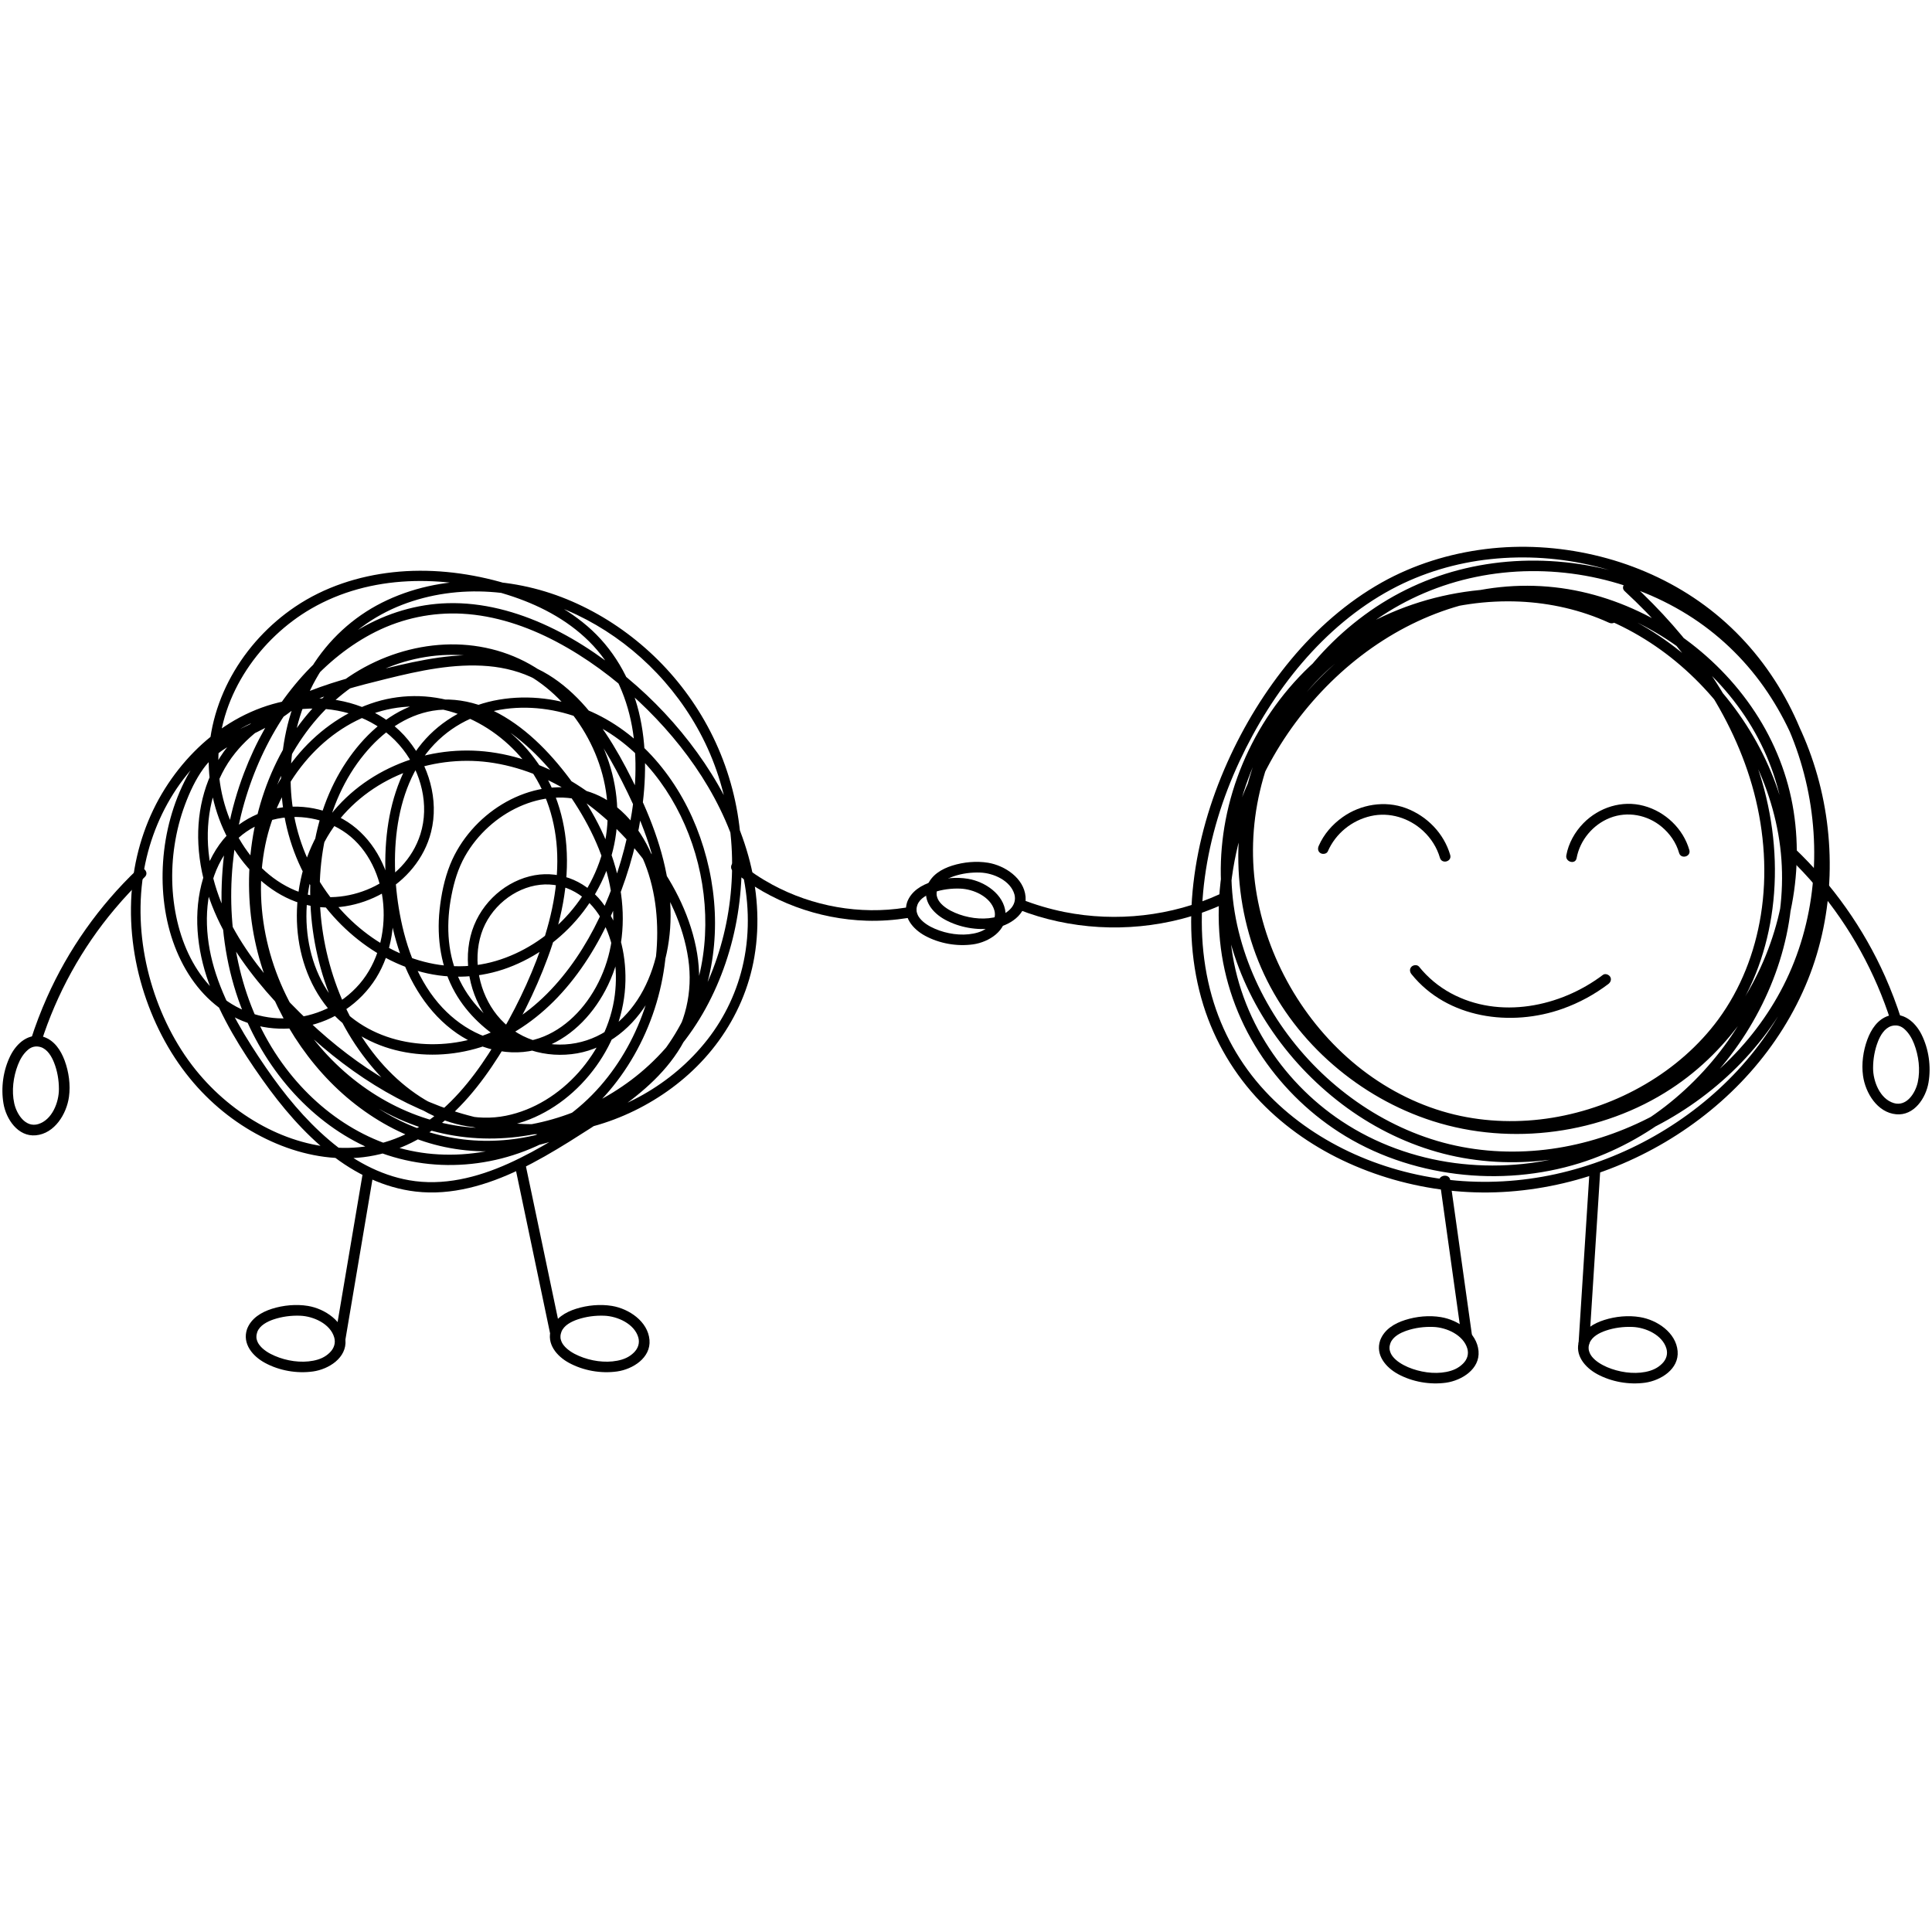 <svg xmlns="http://www.w3.org/2000/svg" xmlns:xlink="http://www.w3.org/1999/xlink" width="200" zoomAndPan="magnify" viewBox="0 0 150 150" height="200" preserveAspectRatio="xMidYMid meet" version="1.0"><defs><clipPath id="2c0fa84289"><path d="M 92 42.281 L 143 42.281 L 143 93 L 92 93 Z M 92 42.281 " clip-rule="nonzero"/></clipPath><clipPath id="242e725685"><path d="M 107 102 L 115 102 L 115 107.531 L 107 107.531 Z M 107 102 " clip-rule="nonzero"/></clipPath><clipPath id="61cf15adce"><path d="M 122 102 L 131 102 L 131 107.531 L 122 107.531 Z M 122 102 " clip-rule="nonzero"/></clipPath></defs><rect x="-15" width="180" fill="#ffffff" y="-15" height="180" fill-opacity="1"/><rect x="-15" width="180" fill="#ffffff" y="-15" height="180" fill-opacity="1"/><g clip-path="url(#2c0fa84289)"><path fill="#000000" d="M 125.332 47.629 C 122.871 46.508 120.199 45.922 117.492 45.867 C 114.801 45.812 112.094 46.27 109.566 47.188 C 107.031 48.113 104.664 49.492 102.656 51.297 C 100.531 53.199 98.891 55.57 97.785 58.195 C 96.625 60.953 96.082 63.969 96.145 66.957 C 96.207 69.953 96.875 72.934 98.145 75.648 C 99.402 78.332 101.266 80.738 103.508 82.676 C 105.758 84.625 108.391 86.129 111.23 87.039 C 114.297 88.02 117.578 88.27 120.77 87.836 C 123.953 87.406 127.062 86.293 129.75 84.527 C 132.066 83.012 134.043 81.016 135.598 78.73 C 137.148 76.457 138.277 73.883 138.91 71.207 C 139.547 68.52 139.684 65.723 139.258 62.992 C 138.832 60.25 137.789 57.613 136.262 55.293 C 134.723 52.949 132.719 50.926 130.418 49.32 C 128.125 47.723 125.512 46.547 122.777 45.941 C 120.012 45.328 117.156 45.328 114.387 45.914 C 111.633 46.496 109.004 47.656 106.656 49.203 C 104.273 50.777 102.16 52.75 100.398 54.996 C 98.566 57.332 97.121 59.938 96.121 62.734 C 94.945 66.012 94.371 69.559 94.719 73.035 C 95.023 76.098 96.059 79.043 97.719 81.633 C 99.324 84.133 101.461 86.285 103.961 87.898 C 106.699 89.668 109.852 90.738 113.086 91.141 C 116.281 91.539 119.59 91.262 122.664 90.301 C 125.328 89.465 127.801 88.117 129.988 86.395 C 132.18 84.672 134.07 82.562 135.562 80.211 C 137.031 77.887 138.121 75.309 138.699 72.621 C 139.285 69.891 139.34 67.078 138.824 64.332 C 138.324 61.645 137.285 59.051 135.855 56.719 C 134.418 54.379 132.578 52.277 130.434 50.559 C 128.285 48.84 125.852 47.488 123.223 46.656 C 120.352 45.75 117.281 45.508 114.297 45.875 C 111.148 46.262 108.086 47.289 105.367 48.926 C 102.703 50.531 100.426 52.707 98.672 55.27 C 96.945 57.785 95.73 60.672 95.156 63.668 C 94.617 66.492 94.652 69.387 95.289 72.191 C 95.895 74.863 97.023 77.418 98.535 79.699 C 100.066 82.012 101.984 84.051 104.195 85.727 C 106.395 87.395 108.902 88.676 111.562 89.434 C 114.207 90.188 117 90.398 119.734 90.113 C 122.484 89.824 125.164 89.055 127.664 87.883 C 130.16 86.715 132.465 85.137 134.457 83.238 C 136.441 81.344 138.121 79.109 139.328 76.645 C 140.578 74.094 141.32 71.324 141.582 68.496 C 141.844 65.676 141.605 62.809 140.914 60.062 C 140.227 57.324 139.074 54.691 137.484 52.355 C 135.887 50.004 133.859 47.977 131.492 46.402 C 129.145 44.84 126.496 43.723 123.75 43.09 C 121 42.453 118.137 42.281 115.336 42.629 C 112.516 42.98 109.762 43.832 107.281 45.223 C 104.578 46.742 102.211 48.828 100.234 51.207 C 98.23 53.621 96.574 56.328 95.293 59.188 C 93.957 62.172 93.031 65.328 92.656 68.578 C 92.289 71.738 92.48 74.996 93.43 78.047 C 94.309 80.859 95.832 83.43 97.879 85.555 C 99.812 87.562 102.168 89.16 104.707 90.305 C 107.305 91.477 110.086 92.203 112.922 92.473 C 115.754 92.742 118.625 92.516 121.391 91.863 C 124.168 91.207 126.848 90.117 129.301 88.664 C 131.746 87.215 133.984 85.398 135.871 83.273 C 137.77 81.137 139.309 78.699 140.375 76.047 C 141.406 73.48 141.953 70.727 142.047 67.969 C 142.137 65.184 141.77 62.371 140.953 59.707 C 140.148 57.07 138.91 54.555 137.246 52.348 C 135.527 50.062 133.379 48.133 130.906 46.688 C 128.359 45.203 125.516 44.219 122.598 43.789 C 119.66 43.355 116.656 43.449 113.766 44.129 C 110.941 44.793 108.27 46.031 105.938 47.75 C 103.629 49.449 101.648 51.57 100.102 53.98 C 98.559 56.371 97.445 59.055 96.883 61.84 C 96.32 64.625 96.32 67.484 96.887 70.266 C 97.445 73.004 98.535 75.641 100.043 77.992 C 101.559 80.352 103.492 82.434 105.762 84.086 C 107.996 85.715 110.574 86.898 113.285 87.457 C 115.91 88 118.625 87.984 121.254 87.484 C 123.867 86.988 126.398 86.004 128.648 84.594 C 130.902 83.188 132.883 81.355 134.398 79.176 C 136.172 76.625 137.211 73.625 137.613 70.559 C 138.043 67.277 137.734 63.906 136.82 60.73 C 135.926 57.629 134.453 54.703 132.625 52.051 C 130.926 49.59 128.922 47.344 126.723 45.316 C 126.332 44.953 125.746 45.535 126.141 45.898 C 128.441 48.027 130.535 50.383 132.266 52.996 C 134.008 55.621 135.383 58.492 136.184 61.539 C 136.992 64.625 137.219 67.895 136.711 71.051 C 136.242 73.965 135.156 76.77 133.402 79.156 C 131.898 81.195 129.938 82.891 127.754 84.172 C 125.531 85.48 123.066 86.363 120.52 86.781 C 118.008 87.191 115.402 87.129 112.926 86.535 C 110.324 85.91 107.883 84.695 105.766 83.066 C 103.629 81.418 101.82 79.352 100.426 77.043 C 99.031 74.727 98.051 72.168 97.582 69.504 C 97.109 66.832 97.199 64.082 97.816 61.438 C 98.441 58.754 99.578 56.207 101.125 53.926 C 102.668 51.648 104.637 49.637 106.902 48.07 C 109.219 46.469 111.832 45.359 114.59 44.793 C 117.371 44.219 120.273 44.199 123.07 44.695 C 125.879 45.199 128.594 46.211 131.02 47.723 C 133.344 49.172 135.359 51.086 136.938 53.32 C 138.48 55.504 139.617 57.953 140.328 60.523 C 141.047 63.105 141.34 65.801 141.195 68.477 C 141.051 71.148 140.457 73.812 139.395 76.27 C 138.305 78.785 136.773 81.094 134.91 83.105 C 133.039 85.121 130.852 86.832 128.461 88.195 C 126.062 89.562 123.465 90.566 120.77 91.16 C 118.074 91.75 115.293 91.91 112.551 91.609 C 109.848 91.312 107.176 90.57 104.719 89.406 C 102.285 88.25 100.047 86.684 98.215 84.707 C 96.27 82.613 94.863 80.086 94.086 77.344 C 93.238 74.352 93.125 71.184 93.543 68.109 C 93.965 64.996 94.91 61.945 96.238 59.102 C 97.52 56.359 99.137 53.746 101.109 51.445 C 103.062 49.168 105.375 47.184 108.027 45.758 C 110.406 44.48 113.055 43.691 115.738 43.41 C 118.453 43.121 121.207 43.312 123.855 43.965 C 126.516 44.617 129.059 45.73 131.32 47.281 C 133.566 48.82 135.484 50.809 136.977 53.078 C 138.48 55.367 139.555 57.914 140.188 60.57 C 140.824 63.23 141.008 65.996 140.73 68.719 C 140.457 71.422 139.703 74.094 138.469 76.52 C 137.266 78.887 135.629 81.016 133.688 82.828 C 131.746 84.645 129.504 86.137 127.082 87.246 C 124.691 88.344 122.105 89.066 119.484 89.312 C 116.824 89.562 114.133 89.336 111.574 88.578 C 109.023 87.82 106.633 86.562 104.527 84.945 C 102.422 83.332 100.594 81.352 99.148 79.133 C 97.699 76.902 96.629 74.43 96.055 71.832 C 95.465 69.141 95.453 66.352 96 63.652 C 96.59 60.75 97.785 57.984 99.477 55.551 C 101.188 53.098 103.418 51.027 106 49.512 C 108.641 47.965 111.625 46.98 114.668 46.656 C 117.555 46.352 120.484 46.621 123.242 47.531 C 125.738 48.355 128.074 49.676 130.102 51.348 C 132.148 53.039 133.906 55.074 135.27 57.352 C 136.637 59.633 137.605 62.145 138.066 64.766 C 138.527 67.375 138.434 70.066 137.848 72.648 C 137.254 75.254 136.18 77.734 134.727 79.977 C 133.266 82.234 131.418 84.25 129.289 85.902 C 127.184 87.531 124.785 88.797 122.234 89.566 C 119.238 90.469 116.039 90.707 112.938 90.297 C 109.824 89.883 106.797 88.793 104.18 87.055 C 101.789 85.473 99.75 83.355 98.25 80.922 C 96.684 78.383 95.723 75.508 95.504 72.531 C 95.25 69.141 95.871 65.734 97.062 62.562 C 98.051 59.926 99.473 57.445 101.242 55.254 C 102.98 53.102 105.051 51.207 107.387 49.715 C 109.68 48.25 112.223 47.176 114.898 46.652 C 117.551 46.129 120.289 46.188 122.914 46.82 C 125.551 47.453 128.039 48.625 130.238 50.203 C 132.422 51.77 134.312 53.754 135.746 56.02 C 137.18 58.289 138.129 60.836 138.5 63.496 C 138.867 66.105 138.676 68.789 138.027 71.34 C 137.367 73.93 136.238 76.395 134.699 78.582 C 133.18 80.746 131.238 82.629 128.996 84.031 C 126.344 85.691 123.301 86.734 120.191 87.082 C 117.109 87.426 113.973 87.113 111.043 86.105 C 108.324 85.172 105.805 83.66 103.684 81.73 C 101.555 79.793 99.824 77.438 98.664 74.805 C 97.512 72.172 96.953 69.277 96.969 66.41 C 96.98 63.531 97.57 60.637 98.762 58.012 C 99.891 55.527 101.535 53.324 103.613 51.555 C 105.57 49.883 107.879 48.617 110.32 47.797 C 112.785 46.973 115.391 46.594 117.988 46.707 C 120.371 46.816 122.742 47.352 124.914 48.344 C 125.117 48.438 125.359 48.402 125.48 48.195 C 125.586 48.016 125.535 47.723 125.332 47.629 " fill-opacity="1" fill-rule="nonzero"/></g><path fill="#000000" d="M 109.59 75.637 C 112.367 79.086 117.324 79.75 121.328 78.316 C 122.602 77.863 123.789 77.215 124.867 76.402 C 125.043 76.27 125.137 76.047 125.016 75.84 C 124.91 75.664 124.625 75.555 124.449 75.691 C 121.148 78.188 116.418 79.156 112.645 77.113 C 111.691 76.594 110.855 75.898 110.176 75.055 C 110.035 74.879 109.738 74.91 109.59 75.055 C 109.418 75.227 109.449 75.465 109.59 75.637 " fill-opacity="1" fill-rule="nonzero"/><path fill="#000000" d="M 122.406 66.629 C 122.664 65.23 123.676 64.02 125 63.5 C 126.359 62.969 127.898 63.262 129.012 64.191 C 129.652 64.727 130.133 65.418 130.363 66.219 C 130.508 66.73 131.305 66.512 131.16 66 C 130.688 64.34 129.289 63.012 127.625 62.566 C 125.938 62.109 124.145 62.68 122.934 63.914 C 122.266 64.598 121.781 65.465 121.609 66.406 C 121.512 66.926 122.309 67.148 122.406 66.629 " fill-opacity="1" fill-rule="nonzero"/><path fill="#000000" d="M 112.594 66.383 C 112.105 64.699 110.789 63.352 109.152 62.742 C 107.523 62.137 105.66 62.441 104.254 63.434 C 103.445 64.004 102.777 64.77 102.383 65.68 C 102.293 65.883 102.32 66.121 102.531 66.242 C 102.703 66.344 103.008 66.301 103.094 66.094 C 103.699 64.711 104.953 63.695 106.426 63.359 C 107.879 63.027 109.406 63.504 110.488 64.508 C 111.102 65.078 111.562 65.793 111.797 66.602 C 111.945 67.113 112.742 66.895 112.594 66.383 " fill-opacity="1" fill-rule="nonzero"/><path fill="#000000" d="M 111.766 91.598 C 112.203 94.723 112.641 97.852 113.078 100.98 C 113.203 101.859 113.328 102.738 113.449 103.617 C 113.473 103.785 113.621 103.934 113.863 103.934 C 114.07 103.934 114.301 103.789 114.277 103.617 C 113.84 100.488 113.398 97.359 112.961 94.234 C 112.84 93.355 112.715 92.477 112.59 91.598 C 112.566 91.426 112.418 91.281 112.18 91.281 C 111.973 91.281 111.738 91.426 111.766 91.598 " fill-opacity="1" fill-rule="nonzero"/><path fill="#000000" d="M 123.41 90.961 C 123.191 94.406 122.969 97.852 122.75 101.297 C 122.688 102.281 122.625 103.266 122.562 104.25 C 122.535 104.656 123.363 104.656 123.391 104.25 C 123.609 100.805 123.828 97.359 124.051 93.914 C 124.113 92.93 124.176 91.945 124.238 90.961 C 124.266 90.555 123.438 90.555 123.41 90.961 " fill-opacity="1" fill-rule="nonzero"/><g clip-path="url(#242e725685)"><path fill="#000000" d="M 107.156 104.062 C 106.77 105.199 107.594 106.164 108.543 106.684 C 109.656 107.289 111.02 107.527 112.277 107.352 C 113.492 107.176 114.914 106.293 114.793 104.898 C 114.668 103.461 113.199 102.48 111.879 102.262 C 110.969 102.109 109.973 102.203 109.094 102.484 C 108.262 102.746 107.477 103.215 107.156 104.062 C 107.074 104.27 107.242 104.512 107.445 104.57 C 107.676 104.633 107.875 104.488 107.953 104.281 C 108.145 103.77 108.727 103.477 109.211 103.312 C 109.871 103.086 110.582 102.996 111.281 103.023 C 112.309 103.059 113.621 103.648 113.926 104.711 C 114.043 105.129 113.922 105.547 113.582 105.879 C 113.215 106.242 112.785 106.418 112.289 106.516 C 111.332 106.703 110.223 106.531 109.316 106.145 C 108.867 105.949 108.418 105.68 108.137 105.324 C 108.008 105.16 107.945 105.02 107.898 104.824 C 107.883 104.777 107.879 104.695 107.883 104.57 C 107.887 104.512 107.91 104.402 107.953 104.281 C 108.125 103.777 107.324 103.559 107.156 104.062 " fill-opacity="1" fill-rule="nonzero"/></g><g clip-path="url(#61cf15adce)"><path fill="#000000" d="M 122.613 104.062 C 122.227 105.199 123.051 106.164 124 106.684 C 125.117 107.289 126.477 107.527 127.734 107.352 C 128.949 107.176 130.371 106.293 130.25 104.898 C 130.125 103.461 128.656 102.48 127.336 102.262 C 126.426 102.109 125.43 102.203 124.551 102.484 C 123.723 102.746 122.934 103.215 122.613 104.062 C 122.535 104.27 122.699 104.512 122.902 104.57 C 123.133 104.633 123.332 104.488 123.41 104.281 C 123.602 103.77 124.184 103.477 124.668 103.312 C 125.328 103.086 126.039 102.996 126.738 103.023 C 127.766 103.059 129.078 103.648 129.383 104.711 C 129.5 105.129 129.379 105.547 129.039 105.879 C 128.672 106.242 128.242 106.418 127.75 106.516 C 126.789 106.703 125.68 106.531 124.773 106.145 C 124.324 105.949 123.875 105.68 123.594 105.324 C 123.469 105.16 123.402 105.02 123.355 104.824 C 123.344 104.777 123.336 104.695 123.34 104.57 C 123.344 104.512 123.367 104.402 123.41 104.281 C 123.582 103.777 122.781 103.559 122.613 104.062 " fill-opacity="1" fill-rule="nonzero"/></g><path fill="#000000" d="M 94.699 69.422 C 90.969 71.133 86.676 71.609 82.652 70.809 C 81.504 70.578 80.375 70.246 79.285 69.816 C 79.078 69.734 78.832 69.906 78.777 70.105 C 78.711 70.34 78.855 70.531 79.066 70.613 C 83.062 72.184 87.559 72.422 91.711 71.352 C 92.883 71.051 94.02 70.637 95.117 70.133 C 95.32 70.039 95.371 69.746 95.266 69.57 C 95.145 69.363 94.902 69.328 94.699 69.422 " fill-opacity="1" fill-rule="nonzero"/><path fill="#000000" d="M 71.988 68.785 C 71.602 69.922 72.426 70.891 73.375 71.406 C 74.492 72.012 75.855 72.25 77.109 72.074 C 78.328 71.902 79.746 71.016 79.625 69.621 C 79.5 68.188 78.031 67.203 76.715 66.984 C 75.801 66.836 74.805 66.93 73.926 67.207 C 73.098 67.469 72.309 67.938 71.988 68.785 C 71.91 68.992 72.074 69.238 72.277 69.293 C 72.508 69.355 72.707 69.211 72.785 69.004 C 72.98 68.492 73.559 68.203 74.043 68.035 C 74.703 67.812 75.418 67.719 76.113 67.746 C 77.141 67.785 78.453 68.371 78.758 69.434 C 78.875 69.852 78.754 70.27 78.414 70.605 C 78.047 70.969 77.617 71.141 77.125 71.238 C 76.164 71.426 75.055 71.258 74.148 70.867 C 73.699 70.676 73.25 70.402 72.969 70.047 C 72.844 69.887 72.777 69.746 72.73 69.547 C 72.719 69.5 72.711 69.418 72.719 69.297 C 72.719 69.234 72.746 69.125 72.785 69.004 C 72.957 68.5 72.16 68.281 71.988 68.785 " fill-opacity="1" fill-rule="nonzero"/><path fill="#000000" d="M 146.617 78.867 C 147.766 78.531 148.703 79.352 149.188 80.32 C 149.75 81.449 149.941 82.797 149.73 84.043 C 149.527 85.254 148.609 86.641 147.219 86.512 C 145.754 86.379 144.828 84.852 144.645 83.523 C 144.516 82.602 144.656 81.586 144.98 80.711 C 145.277 79.914 145.77 79.148 146.617 78.867 C 147.121 78.699 147.34 79.496 146.836 79.664 C 146.312 79.836 145.992 80.383 145.805 80.863 C 145.551 81.512 145.426 82.223 145.426 82.918 C 145.422 83.941 145.949 85.312 147.027 85.641 C 148.016 85.941 148.707 84.883 148.895 84.027 C 149.105 83.059 148.969 81.973 148.609 81.043 C 148.434 80.594 148.191 80.188 147.84 79.879 C 147.555 79.633 147.219 79.551 146.836 79.664 C 146.324 79.812 146.105 79.016 146.617 78.867 " fill-opacity="1" fill-rule="nonzero"/><path fill="#000000" d="M 139.34 65.871 C 142.297 68.691 144.699 72.09 146.359 75.816 C 146.832 76.887 147.25 77.977 147.605 79.09 C 147.766 79.598 146.969 79.812 146.809 79.309 C 145.602 75.523 143.648 71.969 141.082 68.93 C 140.355 68.062 139.574 67.238 138.758 66.457 C 138.371 66.09 138.957 65.504 139.34 65.871 " fill-opacity="1" fill-rule="nonzero"/><path fill="#000000" d="M 19.18 103.191 C 18.793 104.328 19.617 105.297 20.57 105.812 C 21.684 106.418 23.047 106.656 24.305 106.48 C 25.52 106.309 26.941 105.422 26.82 104.027 C 26.695 102.594 25.227 101.609 23.906 101.391 C 22.996 101.242 21.996 101.336 21.117 101.613 C 20.289 101.875 19.5 102.348 19.18 103.191 C 19.102 103.398 19.27 103.645 19.469 103.699 C 19.703 103.762 19.898 103.621 19.977 103.41 C 20.172 102.898 20.75 102.609 21.234 102.441 C 21.898 102.219 22.609 102.125 23.305 102.152 C 24.332 102.191 25.648 102.777 25.949 103.84 C 26.07 104.258 25.945 104.676 25.605 105.012 C 25.238 105.375 24.809 105.551 24.316 105.645 C 23.359 105.832 22.246 105.664 21.344 105.273 C 20.891 105.082 20.441 104.809 20.164 104.453 C 20.035 104.293 19.969 104.152 19.922 103.953 C 19.91 103.906 19.902 103.828 19.91 103.703 C 19.914 103.641 19.938 103.531 19.977 103.41 C 20.148 102.906 19.352 102.691 19.18 103.191 " fill-opacity="1" fill-rule="nonzero"/><path fill="#000000" d="M 42.789 103.191 C 42.402 104.328 43.227 105.297 44.176 105.812 C 45.293 106.418 46.652 106.656 47.91 106.48 C 49.125 106.309 50.547 105.422 50.426 104.027 C 50.301 102.594 48.832 101.609 47.512 101.391 C 46.602 101.242 45.605 101.336 44.727 101.613 C 43.895 101.875 43.109 102.348 42.789 103.191 C 42.707 103.398 42.875 103.645 43.074 103.699 C 43.309 103.762 43.504 103.621 43.586 103.41 C 43.777 102.898 44.359 102.609 44.844 102.441 C 45.504 102.219 46.215 102.125 46.914 102.152 C 47.941 102.191 49.254 102.777 49.559 103.84 C 49.676 104.258 49.555 104.676 49.215 105.012 C 48.848 105.375 48.418 105.551 47.922 105.645 C 46.965 105.832 45.855 105.664 44.949 105.273 C 44.5 105.082 44.051 104.809 43.77 104.453 C 43.641 104.293 43.578 104.152 43.527 103.953 C 43.516 103.906 43.512 103.828 43.516 103.703 C 43.52 103.641 43.543 103.531 43.586 103.41 C 43.758 102.906 42.957 102.691 42.789 103.191 " fill-opacity="1" fill-rule="nonzero"/><path fill="#000000" d="M 28.168 91.066 C 27.449 95.316 26.73 99.57 26.012 103.82 C 25.977 104.039 26.07 104.266 26.301 104.328 C 26.5 104.383 26.773 104.262 26.812 104.039 C 27.527 99.789 28.246 95.535 28.965 91.285 C 29.004 91.066 28.906 90.84 28.676 90.777 C 28.477 90.723 28.207 90.844 28.168 91.066 " fill-opacity="1" fill-rule="nonzero"/><path fill="#000000" d="M 40.008 90.641 C 40.707 93.977 41.406 97.309 42.105 100.641 C 42.305 101.586 42.504 102.531 42.699 103.477 C 42.809 103.996 43.609 103.777 43.5 103.258 C 42.801 99.926 42.102 96.594 41.402 93.258 C 41.203 92.312 41.004 91.367 40.805 90.422 C 40.699 89.902 39.898 90.121 40.008 90.641 " fill-opacity="1" fill-rule="nonzero"/><path fill="#000000" d="M 70.434 70.031 C 70.047 71.168 70.871 72.137 71.82 72.652 C 72.938 73.258 74.297 73.496 75.555 73.32 C 76.77 73.148 78.191 72.262 78.07 70.867 C 77.945 69.434 76.477 68.449 75.156 68.23 C 74.246 68.078 73.25 68.176 72.371 68.453 C 71.539 68.715 70.754 69.188 70.434 70.031 C 70.352 70.238 70.52 70.484 70.719 70.539 C 70.953 70.602 71.148 70.457 71.23 70.25 C 71.422 69.738 72.004 69.449 72.488 69.281 C 73.148 69.059 73.859 68.965 74.559 68.992 C 75.586 69.031 76.898 69.617 77.203 70.68 C 77.32 71.098 77.199 71.516 76.859 71.852 C 76.492 72.215 76.062 72.391 75.566 72.484 C 74.609 72.672 73.5 72.504 72.594 72.113 C 72.145 71.922 71.695 71.648 71.414 71.293 C 71.285 71.133 71.223 70.992 71.172 70.793 C 71.164 70.746 71.156 70.664 71.16 70.543 C 71.164 70.48 71.188 70.371 71.23 70.25 C 71.402 69.746 70.602 69.527 70.434 70.031 " fill-opacity="1" fill-rule="nonzero"/><path fill="#000000" d="M 56.883 67.602 C 59.809 69.996 63.508 71.367 67.293 71.484 C 68.367 71.516 69.441 71.438 70.5 71.27 C 70.723 71.23 70.844 70.957 70.789 70.762 C 70.727 70.527 70.504 70.438 70.281 70.473 C 66.77 71.035 63.078 70.371 59.961 68.684 C 59.078 68.207 58.242 67.652 57.469 67.016 C 57.293 66.875 57.051 66.848 56.883 67.016 C 56.734 67.164 56.707 67.457 56.883 67.602 " fill-opacity="1" fill-rule="nonzero"/><path fill="#000000" d="M 3.383 80.5 C 2.234 80.164 1.301 80.984 0.812 81.953 C 0.25 83.082 0.059 84.43 0.27 85.676 C 0.473 86.883 1.391 88.273 2.781 88.145 C 4.242 88.012 5.172 86.484 5.355 85.156 C 5.484 84.234 5.344 83.219 5.02 82.344 C 4.723 81.547 4.23 80.781 3.383 80.5 C 2.879 80.332 2.66 81.129 3.164 81.297 C 3.688 81.469 4.004 82.016 4.195 82.496 C 4.453 83.145 4.574 83.855 4.574 84.551 C 4.578 85.574 4.051 86.945 2.973 87.273 C 1.984 87.574 1.293 86.516 1.105 85.66 C 0.891 84.691 1.031 83.605 1.391 82.676 C 1.566 82.227 1.809 81.816 2.164 81.512 C 2.445 81.266 2.781 81.184 3.164 81.297 C 3.676 81.445 3.895 80.648 3.383 80.5 " fill-opacity="1" fill-rule="nonzero"/><path fill="#000000" d="M 10.66 67.504 C 7.703 70.32 5.297 73.723 3.641 77.449 C 3.168 78.516 2.75 79.609 2.395 80.719 C 2.234 81.227 3.031 81.445 3.191 80.941 C 4.398 77.152 6.352 73.602 8.918 70.562 C 9.645 69.695 10.422 68.871 11.242 68.09 C 11.629 67.719 11.043 67.137 10.66 67.504 " fill-opacity="1" fill-rule="nonzero"/><path fill="#000000" d="M 22.945 53.961 C 22.094 54.676 21.172 55.301 20.207 55.824 C 19.488 56.211 18.75 56.535 18.02 56.895 C 17.355 57.227 16.719 57.605 16.152 58.113 C 15.48 58.719 14.945 59.488 14.512 60.305 C 13.434 62.324 12.816 64.609 12.66 66.926 C 12.512 69.137 12.785 71.422 13.57 73.48 C 14.34 75.492 15.586 77.277 17.312 78.453 C 19.211 79.75 21.531 80.137 23.73 79.691 C 25.914 79.25 27.957 77.93 29.203 75.93 C 30.434 73.945 30.797 71.414 30.355 69.098 C 29.914 66.789 28.594 64.707 26.637 63.602 C 24.73 62.523 22.391 62.328 20.352 63.066 C 19.344 63.434 18.402 64.023 17.641 64.832 C 16.773 65.754 16.152 66.93 15.773 68.176 C 14.973 70.832 15.277 73.719 16.199 76.285 C 17.172 79.008 18.719 81.488 20.355 83.797 C 21.875 85.949 23.586 87.961 25.617 89.574 C 27.574 91.129 29.836 92.227 32.27 92.512 C 35.066 92.84 37.832 92.008 40.363 90.793 C 41.672 90.164 42.93 89.426 44.172 88.656 C 45.301 87.949 46.43 87.234 47.531 86.473 C 49.555 85.078 51.551 83.465 52.867 81.262 C 54.25 78.949 54.578 76.195 54.035 73.535 C 53.48 70.797 52.129 68.285 50.473 66.148 C 48.852 64.055 46.898 62.234 44.703 60.859 C 42.543 59.504 40.125 58.594 37.629 58.34 C 35.262 58.102 32.82 58.48 30.625 59.453 C 28.43 60.422 26.457 61.977 25.082 64.07 C 23.75 66.094 23.055 68.602 23.047 71.074 C 23.039 73.531 23.738 75.98 25.172 77.91 C 26.543 79.758 28.543 80.977 30.664 81.52 C 32.832 82.078 35.148 81.98 37.285 81.316 C 39.566 80.605 41.605 79.203 43.297 77.43 C 45.051 75.586 46.434 73.352 47.488 70.977 C 48.562 68.559 49.355 65.973 49.77 63.328 C 50.188 60.664 50.238 57.887 49.594 55.254 C 48.949 52.637 47.578 50.312 45.605 48.617 C 43.625 46.918 41.238 45.84 38.797 45.168 C 36.102 44.43 33.273 44.125 30.504 44.43 C 27.836 44.723 25.203 45.566 22.922 47.102 C 20.914 48.457 19.18 50.305 17.965 52.5 C 16.781 54.637 16.098 57.133 16.215 59.629 C 16.324 62.02 17.098 64.391 18.43 66.316 C 19.734 68.203 21.598 69.723 23.762 70.25 C 25.766 70.738 27.914 70.363 29.727 69.34 C 31.48 68.352 32.949 66.676 33.469 64.59 C 34.102 62.074 33.266 59.391 31.703 57.469 C 29.965 55.336 27.352 54.305 24.762 54.215 C 22.336 54.129 19.922 54.852 17.828 56.152 C 15.824 57.398 14.113 59.16 12.816 61.215 C 11.465 63.359 10.617 65.816 10.305 68.383 C 9.969 71.148 10.254 73.992 11.047 76.645 C 11.824 79.238 13.074 81.691 14.754 83.738 C 16.281 85.609 18.18 87.152 20.27 88.23 C 22.336 89.301 24.613 89.941 26.914 89.926 C 29.262 89.91 31.543 89.172 33.508 87.793 C 35.625 86.305 37.309 84.223 38.723 81.992 C 40.234 79.609 41.539 77.035 42.527 74.355 C 43.539 71.613 44.203 68.637 43.973 65.672 C 43.77 63.016 42.844 60.531 41.211 58.516 C 39.715 56.672 37.711 55.297 35.535 54.578 C 33.328 53.852 30.953 53.863 28.754 54.637 C 26.523 55.418 24.52 56.895 22.98 58.789 C 21.355 60.781 20.262 63.199 19.801 65.797 C 19.297 68.625 19.492 71.574 20.273 74.324 C 21.02 76.953 22.301 79.375 23.977 81.441 C 25.578 83.422 27.551 85.07 29.727 86.258 C 31.887 87.434 34.23 88.148 36.645 88.34 C 39.004 88.531 41.402 88.227 43.668 87.5 C 45.949 86.766 48.117 85.602 50.012 84.051 C 51.93 82.48 53.555 80.535 54.781 78.305 C 56.016 76.059 56.859 73.555 57.273 70.988 C 57.691 68.395 57.695 65.738 57.262 63.148 C 56.832 60.605 55.957 58.16 54.699 55.961 C 53.477 53.82 51.91 51.91 50.102 50.32 C 48.277 48.715 46.227 47.434 44.027 46.531 C 41.781 45.613 39.383 45.117 36.98 45.113 C 34.461 45.113 31.926 45.645 29.641 46.797 C 27.418 47.918 25.504 49.66 24.152 51.867 C 22.832 54.023 22.074 56.547 21.871 59.113 C 21.668 61.656 22.055 64.227 23.008 66.566 C 23.93 68.816 25.371 70.832 27.133 72.395 C 28.883 73.949 30.965 75.094 33.199 75.578 C 35.43 76.059 37.742 75.855 39.863 74.969 C 41.965 74.098 43.859 72.648 45.289 70.777 C 46.723 68.898 47.676 66.629 47.887 64.199 C 48.102 61.723 47.504 59.211 46.375 57.055 C 45.238 54.883 43.543 53.031 41.523 51.797 C 39.41 50.496 36.945 49.93 34.52 50.043 C 32.055 50.16 29.621 50.941 27.492 52.277 C 25.336 53.629 23.535 55.562 22.195 57.82 C 20.852 60.086 19.969 62.672 19.574 65.324 C 19.195 67.887 19.262 70.5 19.793 73.031 C 20.297 75.418 21.203 77.711 22.418 79.777 C 23.633 81.84 25.164 83.699 26.945 85.215 C 28.734 86.734 30.758 87.918 32.938 88.629 C 35.047 89.316 37.281 89.531 39.473 89.305 C 41.664 89.074 43.801 88.43 45.789 87.418 C 47.75 86.418 49.559 85.047 51.07 83.371 C 52.582 81.691 53.785 79.699 54.555 77.508 C 55.297 75.391 55.594 73.094 55.496 70.832 C 55.395 68.555 54.898 66.316 54.066 64.223 C 53.242 62.16 52.066 60.25 50.59 58.656 C 49.078 57.023 47.246 55.738 45.223 54.973 C 43.027 54.145 40.609 53.926 38.32 54.402 C 36.059 54.879 33.938 56.113 32.48 58.055 C 30.934 60.117 30.191 62.703 29.98 65.312 C 29.762 68.066 30.082 70.949 30.906 73.566 C 31.754 76.242 33.242 78.688 35.484 80.234 C 37.52 81.633 40.086 82.164 42.395 81.254 C 44.508 80.422 46.188 78.609 47.207 76.48 C 48.336 74.125 48.594 71.5 48.141 68.91 C 47.656 66.129 46.398 63.535 44.824 61.285 C 43.281 59.082 41.422 56.996 39.16 55.645 C 37.035 54.371 34.547 53.895 32.199 54.719 C 30.016 55.484 28.215 57.168 26.891 59.148 C 25.504 61.223 24.652 63.648 24.297 66.164 C 23.918 68.84 24.043 71.582 24.652 74.207 C 25.258 76.828 26.34 79.336 27.855 81.492 C 29.383 83.664 31.348 85.562 33.691 86.645 C 35.93 87.68 38.383 87.875 40.711 87.062 C 42.922 86.289 44.871 84.75 46.289 82.777 C 47.656 80.875 48.512 78.574 48.559 76.156 C 48.602 73.98 48.043 71.711 46.723 70.023 C 45.344 68.266 43.191 67.508 41.113 68.039 C 38.961 68.586 37.105 70.375 36.531 72.688 C 35.938 75.078 36.645 77.734 38.188 79.539 C 39.855 81.484 42.434 82.199 44.816 81.781 C 47.199 81.359 49.199 79.727 50.441 77.535 C 51.684 75.348 52.191 72.715 52.039 70.172 C 51.852 67.09 50.816 64.156 49.516 61.43 C 48.344 58.973 46.988 56.523 45.168 54.551 C 44.285 53.598 43.277 52.758 42.16 52.148 C 40.945 51.488 39.625 51.113 38.273 50.953 C 35.492 50.629 32.684 51.227 29.984 51.887 C 27.688 52.445 25.379 53.043 23.191 54 C 21.129 54.898 19.129 56.125 17.672 57.965 C 16.004 60.082 15.258 62.793 15.402 65.547 C 15.555 68.48 16.633 71.234 18.168 73.637 C 19.672 75.992 21.551 78.082 23.551 79.957 C 25.508 81.797 27.645 83.438 29.941 84.758 C 32.203 86.059 34.633 87.062 37.152 87.605 C 39.547 88.121 42.004 88.23 44.418 87.809 C 46.641 87.422 48.805 86.602 50.762 85.41 C 52.688 84.242 54.438 82.695 55.797 80.82 C 57.188 78.906 58.164 76.684 58.57 74.289 C 59.016 71.68 58.809 68.988 58.102 66.453 C 57.379 63.867 56.18 61.445 54.711 59.262 C 53.211 57.035 51.438 55.027 49.465 53.281 C 47.371 51.43 45.078 49.805 42.59 48.637 C 40.121 47.477 37.453 46.754 34.746 46.832 C 32.367 46.898 30.043 47.598 27.953 48.809 C 25.918 49.988 24.113 51.621 22.617 53.508 C 21.078 55.449 19.844 57.645 18.949 60.004 C 17.902 62.75 17.32 65.715 17.215 68.684 C 17.105 71.707 17.516 74.777 18.508 77.617 C 19.355 80.035 20.617 82.273 22.219 84.199 C 23.812 86.109 25.758 87.711 27.926 88.801 C 30.195 89.938 32.688 90.496 35.191 90.449 C 37.715 90.406 40.227 89.766 42.496 88.574 C 44.73 87.402 46.676 85.668 48.191 83.555 C 49.695 81.461 50.781 79.012 51.336 76.434 C 51.887 73.887 51.945 71.184 51.348 68.641 C 50.766 66.168 49.523 63.809 47.516 62.375 C 45.836 61.176 43.762 60.883 41.809 61.305 C 39.836 61.73 37.977 62.871 36.605 64.449 C 35.922 65.234 35.352 66.133 34.953 67.117 C 34.504 68.234 34.258 69.441 34.129 70.645 C 33.895 72.859 34.242 75.145 35.332 77.062 C 36.305 78.777 37.777 80.086 39.406 81.039 C 39.832 81.285 40.207 80.594 39.785 80.348 C 37.98 79.293 36.406 77.793 35.535 75.77 C 34.695 73.816 34.645 71.582 35.055 69.508 C 35.262 68.441 35.57 67.426 36.094 66.492 C 36.586 65.617 37.219 64.844 37.945 64.188 C 39.348 62.918 41.148 62.07 42.988 61.938 C 44.949 61.797 46.812 62.516 48.207 64.016 C 49.809 65.734 50.652 68.16 50.922 70.543 C 51.477 75.516 49.785 80.688 46.605 84.324 C 43.293 88.121 38.406 90.004 33.598 89.594 C 28.941 89.199 24.738 86.484 21.91 82.547 C 18.75 78.16 17.543 72.539 18.07 67.07 C 18.562 61.949 20.551 56.977 23.859 53.227 C 25.379 51.504 27.164 50.051 29.172 49.047 C 31.27 48 33.574 47.527 35.883 47.648 C 38.43 47.785 40.914 48.617 43.191 49.82 C 45.512 51.047 47.672 52.645 49.617 54.473 C 53.234 57.867 56.332 62.281 57.555 67.34 C 58.137 69.738 58.246 72.266 57.73 74.691 C 57.262 76.91 56.285 78.973 54.926 80.711 C 52.164 84.242 48.078 86.449 43.855 87.094 C 39.121 87.82 34.258 86.375 30.117 83.945 C 27.918 82.656 25.871 81.082 23.992 79.305 C 22.078 77.496 20.258 75.496 18.812 73.23 C 17.371 70.973 16.316 68.395 16.152 65.633 C 16 63.031 16.66 60.445 18.266 58.457 C 19.66 56.727 21.559 55.559 23.52 54.719 C 25.605 53.824 27.797 53.246 29.98 52.711 C 32.574 52.07 35.242 51.488 37.914 51.719 C 39.203 51.832 40.488 52.164 41.652 52.773 C 42.727 53.336 43.684 54.109 44.531 55.008 C 46.297 56.879 47.598 59.211 48.734 61.555 C 49.98 64.113 51.012 66.871 51.262 69.77 C 51.469 72.215 51.078 74.73 49.938 76.879 C 48.812 78.988 46.98 80.555 44.723 80.984 C 42.496 81.41 40.082 80.676 38.586 78.812 C 37.223 77.117 36.684 74.633 37.367 72.496 C 38.027 70.441 39.93 68.918 41.926 68.695 C 43.875 68.477 45.648 69.539 46.668 71.301 C 47.676 73.047 47.988 75.238 47.734 77.254 C 47.449 79.512 46.379 81.617 44.93 83.25 C 43.414 84.953 41.441 86.191 39.281 86.625 C 36.973 87.09 34.637 86.449 32.645 85.164 C 28.512 82.496 25.887 77.539 25.086 72.52 C 24.309 67.676 25.191 62.312 28.285 58.551 C 29.672 56.859 31.488 55.539 33.59 55.184 C 35.953 54.781 38.262 55.797 40.141 57.277 C 42.141 58.852 43.836 60.973 45.16 63.215 C 46.496 65.484 47.477 68.066 47.602 70.773 C 47.715 73.141 47.102 75.453 45.82 77.383 C 44.633 79.18 42.809 80.609 40.73 80.867 C 38.355 81.16 36.023 80.012 34.355 78.242 C 32.523 76.293 31.527 73.621 31.039 70.945 C 30.172 66.211 30.617 60.344 34.402 57.137 C 37.855 54.207 42.996 54.422 46.742 56.562 C 50.262 58.578 52.793 62.227 53.984 66.277 C 55.188 70.383 55.043 74.953 53.203 78.816 C 51.312 82.785 47.91 85.785 44.051 87.344 C 40.113 88.93 35.742 89.031 31.816 87.355 C 27.773 85.633 24.445 82.207 22.383 78.129 C 20.23 73.871 19.527 68.906 20.543 64.172 C 21.621 59.148 24.547 54.633 28.926 52.371 C 33.082 50.219 38.215 50.23 42.066 53.113 C 45.629 55.781 47.906 60.672 46.973 65.344 C 46.078 69.82 42.559 73.406 38.508 74.605 C 34.254 75.867 29.77 74.152 26.691 70.887 C 25.164 69.266 23.961 67.27 23.27 65.078 C 22.543 62.773 22.379 60.266 22.766 57.867 C 23.156 55.465 24.066 53.129 25.504 51.23 C 26.992 49.262 29 47.82 31.211 46.961 C 35.602 45.266 40.559 45.715 44.789 47.734 C 48.887 49.688 52.402 53.055 54.555 57.293 C 56.773 61.652 57.363 66.84 56.387 71.68 C 55.402 76.555 52.84 80.969 49.016 83.844 C 45.312 86.629 40.695 87.98 36.191 87.496 C 31.562 86.996 27.246 84.398 24.273 80.582 C 21.09 76.5 19.523 70.859 20.598 65.598 C 21.566 60.859 24.863 56.711 29.246 55.312 C 31.352 54.641 33.578 54.711 35.656 55.465 C 37.707 56.207 39.551 57.586 40.918 59.387 C 42.414 61.355 43.184 63.82 43.262 66.352 C 43.352 69.176 42.648 71.965 41.652 74.555 C 40.672 77.102 39.391 79.559 37.93 81.82 C 36.566 83.93 34.93 85.902 32.883 87.27 C 30.996 88.527 28.84 89.16 26.617 89.121 C 24.473 89.082 22.348 88.453 20.43 87.426 C 18.438 86.355 16.648 84.871 15.191 83.062 C 13.605 81.09 12.43 78.719 11.711 76.234 C 10.98 73.703 10.719 71 11.055 68.371 C 11.363 65.949 12.188 63.641 13.461 61.617 C 15.984 57.625 20.266 54.828 24.84 55.02 C 27.281 55.125 29.695 56.137 31.289 58.184 C 32.688 59.98 33.355 62.496 32.641 64.762 C 31.414 68.645 26.773 70.512 23.305 69.281 C 19.273 67.848 16.824 63.133 16.957 58.719 C 17.102 53.836 20.258 49.523 24.145 47.266 C 28.773 44.578 34.477 44.621 39.422 46.188 C 41.719 46.914 43.969 48.043 45.742 49.805 C 47.508 51.555 48.605 53.859 49.066 56.383 C 49.523 58.898 49.371 61.527 48.891 64.027 C 48.406 66.539 47.605 68.996 46.52 71.273 C 44.449 75.605 41.086 79.512 36.547 80.695 C 32.57 81.734 27.805 80.684 25.383 76.875 C 22.934 73.027 23.41 67.469 26.121 63.918 C 29.016 60.133 33.922 58.512 38.363 59.242 C 43.148 60.027 47.41 63.199 50.348 67.254 C 51.863 69.348 53.055 71.816 53.438 74.457 C 53.809 77 53.219 79.52 51.766 81.559 C 50.352 83.543 48.371 84.98 46.418 86.277 C 44.18 87.762 41.895 89.25 39.461 90.344 C 37.043 91.43 34.387 92.098 31.762 91.633 C 29.469 91.23 27.359 90.059 25.555 88.516 C 23.672 86.914 22.066 84.957 20.645 82.887 C 19.109 80.648 17.629 78.254 16.766 75.617 C 15.957 73.152 15.754 70.43 16.641 67.953 C 17.039 66.836 17.684 65.809 18.539 65.039 C 19.297 64.355 20.219 63.898 21.176 63.648 C 23.117 63.145 25.27 63.508 26.926 64.723 C 28.605 65.957 29.586 68.082 29.758 70.23 C 29.938 72.445 29.336 74.746 27.914 76.395 C 26.488 78.051 24.418 78.969 22.336 79.062 C 20.309 79.152 18.312 78.457 16.773 77.031 C 15.328 75.691 14.371 73.859 13.855 71.898 C 13.32 69.859 13.234 67.672 13.559 65.582 C 13.723 64.52 13.988 63.477 14.363 62.477 C 14.73 61.492 15.188 60.508 15.797 59.668 C 16.625 58.527 17.715 57.906 18.938 57.328 C 19.625 57.004 20.312 56.68 20.977 56.297 C 21.859 55.789 22.688 55.191 23.477 54.527 C 23.637 54.395 23.605 54.102 23.477 53.961 C 23.316 53.793 23.105 53.828 22.945 53.961 " fill-opacity="1" fill-rule="nonzero"/></svg>